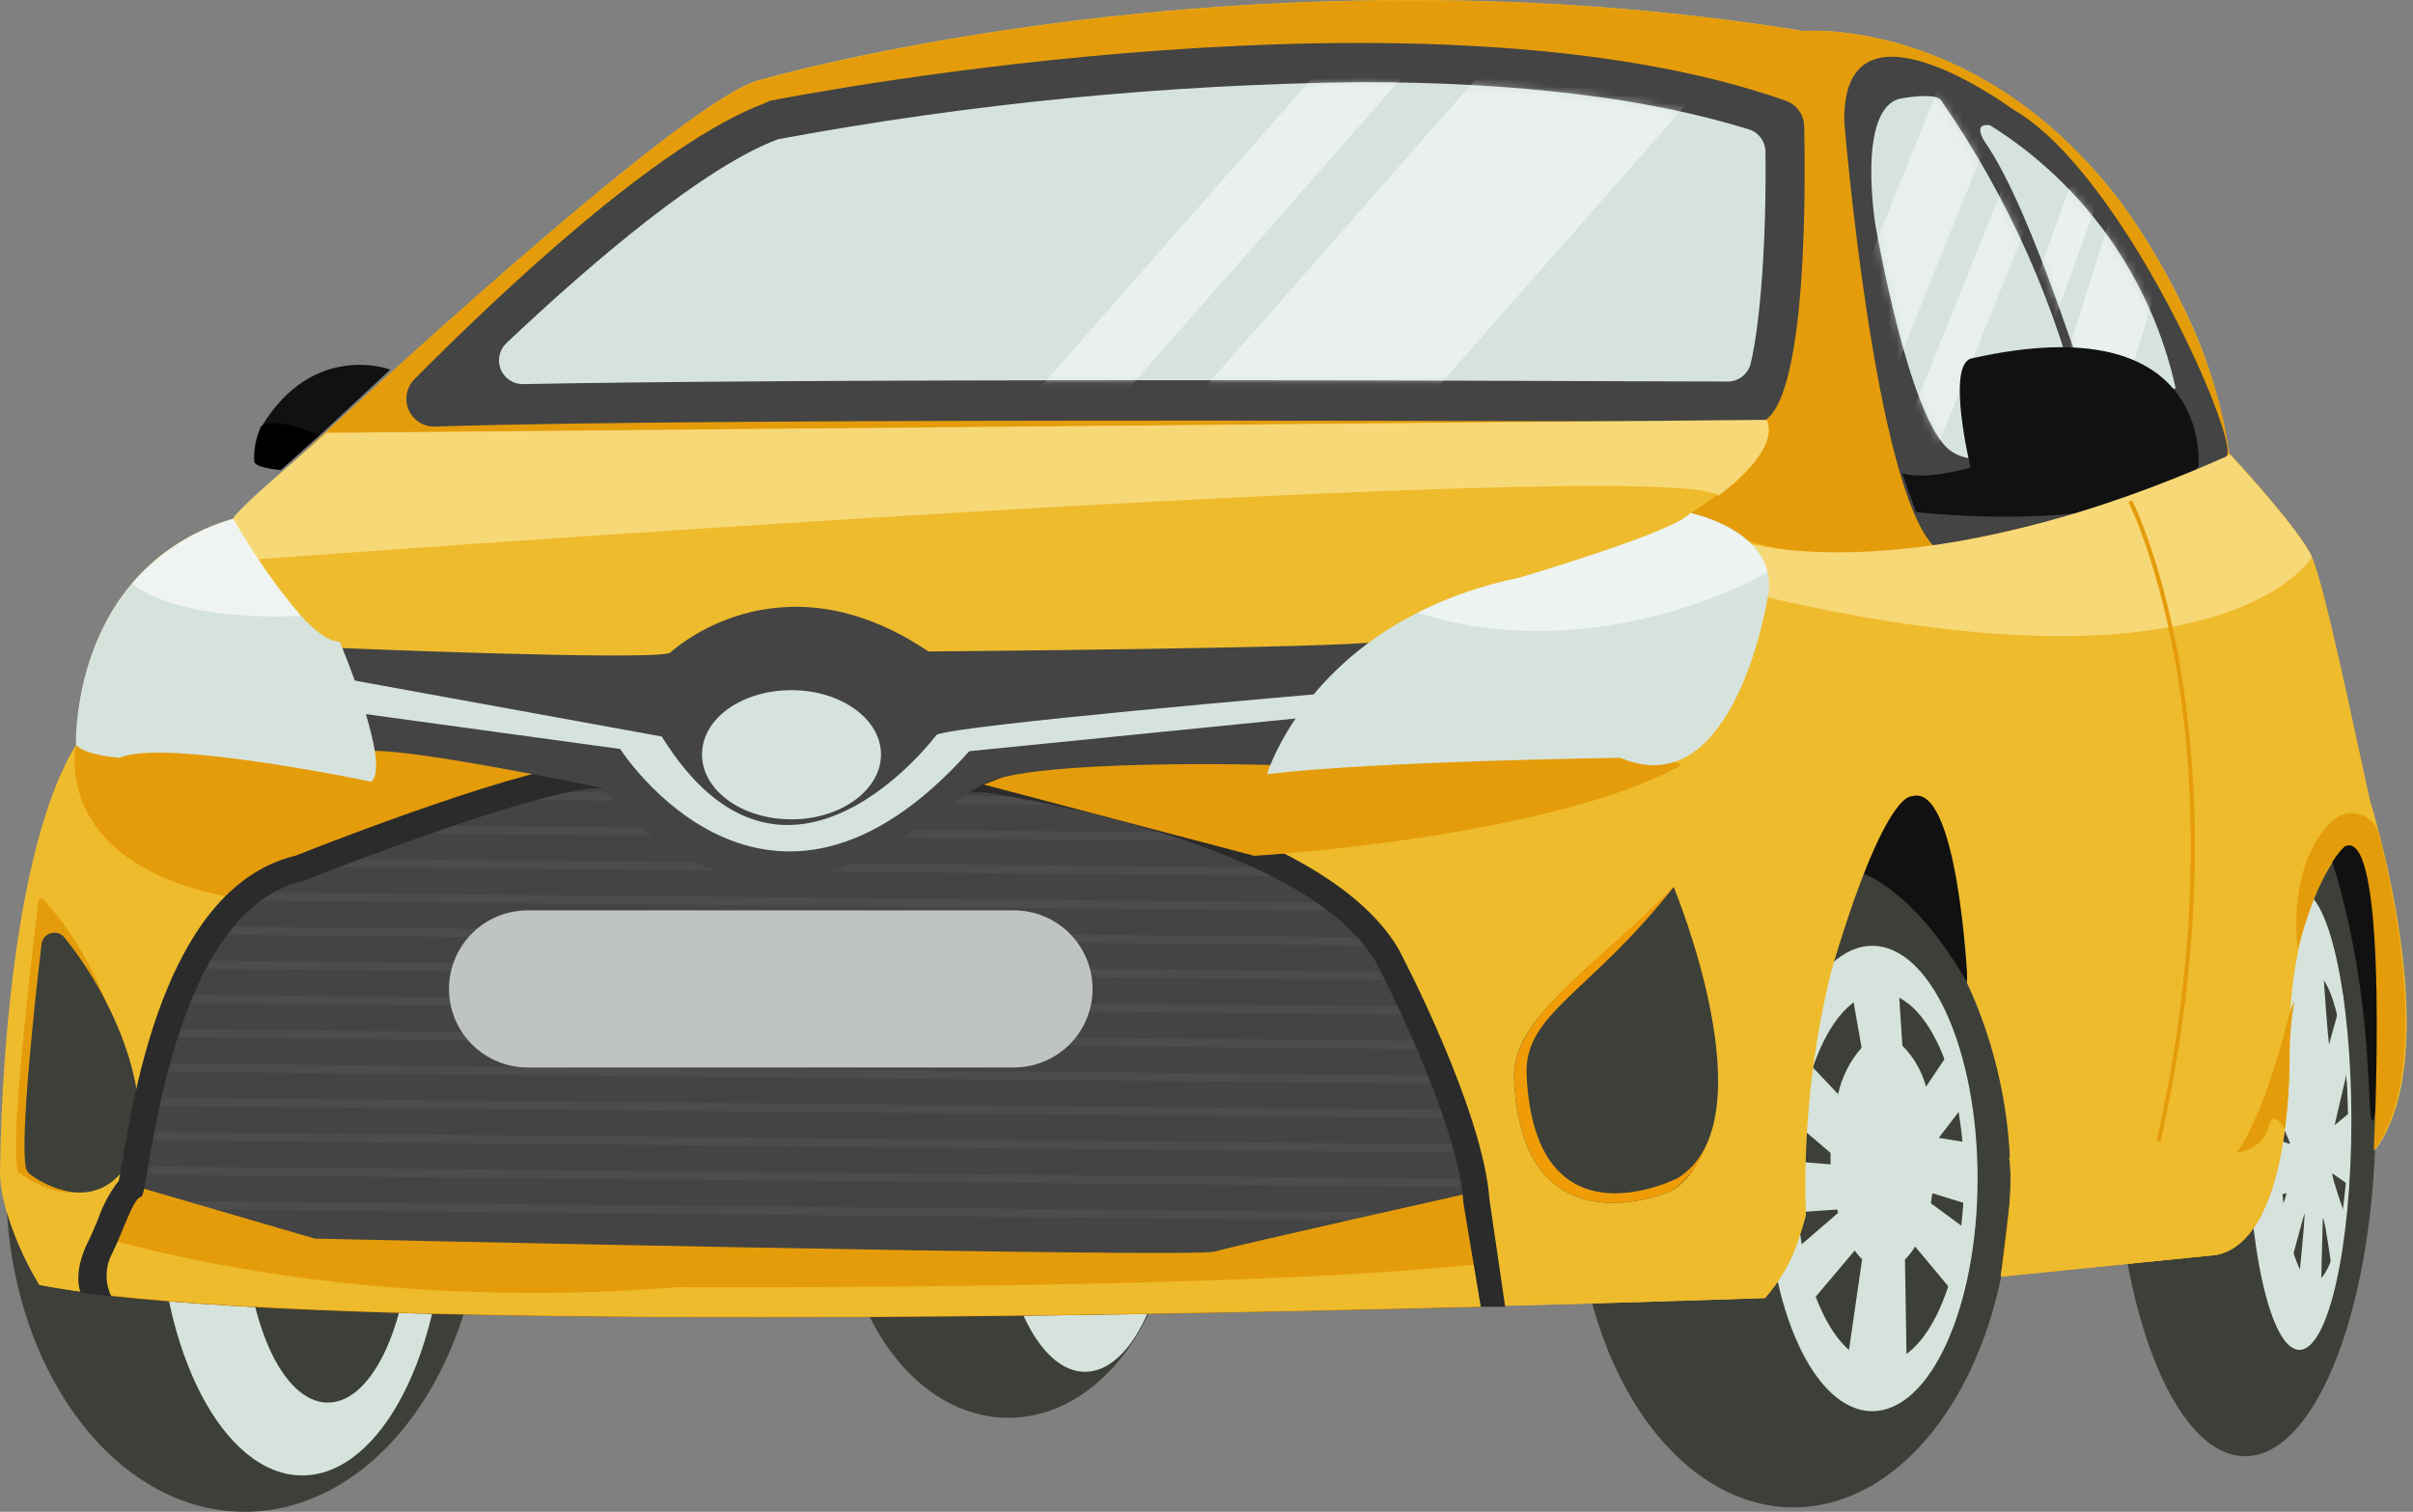 <svg width="292" height="183" viewBox="0 0 292 183" fill="none" xmlns="http://www.w3.org/2000/svg">
<rect x="0" y="0" width="292" height="183" fill="#808080" stroke="none"/>
<path d="M122.028 171.621C133.226 171.621 142.303 159.159 142.303 143.786C142.303 128.413 133.226 115.951 122.028 115.951C110.831 115.951 101.753 128.413 101.753 143.786C101.753 159.159 110.831 171.621 122.028 171.621Z" fill="#3D4039"/>
<path d="M141.69 143.707C141.69 156.045 136.975 166.057 131.301 166.057C125.628 166.057 120.897 156.045 120.897 143.707C120.897 131.37 125.612 121.342 131.301 121.342C136.991 121.342 141.69 131.354 141.69 143.707Z" fill="#D6E3DD"/>
<path d="M287.497 134.702C287.497 157.664 280.425 176.273 271.686 176.273C262.947 176.273 255.859 157.664 255.859 134.702C255.859 111.739 262.947 93.146 271.686 93.146C280.425 93.146 287.497 111.755 287.497 134.702Z" fill="#3D4039"/>
<path d="M284.542 135.597C284.542 150.953 281.745 163.401 278.256 163.401C274.766 163.401 271.969 150.953 271.969 135.597C271.969 120.242 274.751 107.778 278.256 107.778C281.76 107.778 284.542 120.242 284.542 135.597Z" fill="#D6E3DD"/>
<path d="M284.149 136.493C284.149 146.788 282.279 155.149 279.969 155.149C277.658 155.149 275.788 146.788 275.788 136.493C275.788 126.199 277.658 117.853 279.969 117.853C282.279 117.853 284.149 126.214 284.149 136.493Z" fill="#3D4039"/>
<path d="M282.562 137.814C282.562 143.44 281.541 148.014 280.283 148.014C279.026 148.014 278.004 143.44 278.004 137.814C278.004 132.187 279.026 127.613 280.283 127.613C281.541 127.613 282.562 132.187 282.562 137.814Z" fill="#3D4039"/>
<path d="M284.071 133.57C284.071 140.36 282.091 145.861 279.67 145.861C277.25 145.861 275.269 140.36 275.269 133.57C275.269 126.78 277.234 121.264 279.67 121.264C282.106 121.264 284.071 126.78 284.071 133.57Z" fill="#3D4039"/>
<path d="M29.596 183C45.533 183 58.453 165.267 58.453 143.393C58.453 121.519 45.533 103.786 29.596 103.786C13.659 103.786 0.74 121.519 0.74 143.393C0.74 165.267 13.659 183 29.596 183Z" fill="#3D4039"/>
<path d="M53.864 145.043C53.864 163.574 46.084 178.599 36.575 178.599C27.066 178.599 19.207 163.574 19.207 145.043C19.207 126.513 26.988 111.503 36.575 111.503C46.162 111.503 53.864 126.529 53.864 145.043Z" fill="#D6E3DD"/>
<path d="M49.761 147.055C49.761 159.629 45.235 169.782 39.671 169.782C34.107 169.782 29.597 159.613 29.597 147.055C29.597 134.497 34.107 124.328 39.671 124.328C45.235 124.328 49.761 134.497 49.761 147.055Z" fill="#3D4039"/>
<path d="M217.038 182.466C231.56 182.466 243.332 164.733 243.332 142.859C243.332 120.984 231.56 103.252 217.038 103.252C202.516 103.252 190.743 120.984 190.743 142.859C190.743 164.733 202.516 182.466 217.038 182.466Z" fill="#3D4039"/>
<path d="M239.309 142.67C239.309 158.214 233.603 170.819 226.562 170.819C219.521 170.819 213.816 158.246 213.816 142.67C213.816 127.095 219.521 114.489 226.562 114.489C233.603 114.489 239.309 127.063 239.309 142.67Z" fill="#D6E3DD"/>
<path d="M237.674 142.607C237.674 154.992 233.132 165.02 227.521 165.02C221.91 165.02 217.368 154.992 217.368 142.607C217.368 130.222 221.926 120.195 227.521 120.195C233.116 120.195 237.674 130.207 237.674 142.607Z" fill="#3D4039"/>
<path d="M233.839 144.446L238.664 145.924L238.539 138.379L234.609 137.735L237.941 133.397L236.48 126.466L233.069 131.542C232.566 129.665 231.58 127.953 230.209 126.576L229.548 116.376L223.466 116.501L225.273 126.827C223.865 128.426 222.886 130.357 222.429 132.438L216.896 126.592L215.435 134.371L221.517 139.558V139.637C221.517 140.077 221.517 140.517 221.517 140.941L215.23 140.454V146.898L222.334 146.411C222.334 146.552 222.413 146.678 222.444 146.804L215.717 152.619L218.154 158.811L224.44 151.377C224.706 151.76 225.006 152.118 225.336 152.446L223.387 165.916L230.743 166.198L230.523 152.462C230.997 151.992 231.409 151.464 231.749 150.89L236.668 156.784L238.366 149.114L233.651 145.656C233.698 145.248 233.776 144.839 233.839 144.446Z" fill="#D6E3DD"/>
<path d="M282.232 142.026L284.212 143.425L284.432 134.623L282.515 136.195L284.26 128.698L283.536 120.32L281.839 126.434C281.493 123.763 280.629 110.01 280.629 110.01L277.485 110.199C277.485 110.199 276.951 124.548 276.621 127.487L273.886 120.431L273.163 129.861C273.163 129.861 277.108 137.939 277.124 138.474L273.038 137.216V145.075L276.558 144.478C277.375 143.472 273.808 152.069 273.808 152.069L275.631 158.701L278.869 146.851C279.01 147.338 277.611 160.823 277.611 160.823L280.755 160.085L281.085 147.511C281.305 146.992 282.421 155.369 282.421 155.369L283.882 147.401C283.882 147.401 282.138 142.513 282.232 142.026Z" fill="#D6E3DD"/>
<path d="M287.419 139.228C287.419 139.228 289.54 98.254 283.804 102.419C283.804 102.419 276.668 109.099 277.061 127.77C277.061 127.77 277.47 150.136 268.165 151.912L242.106 154.521C244.59 142.528 243.158 130.055 238.02 118.937C238.02 118.937 237.36 86.183 227.867 99.448C227.18 100.625 226.626 101.874 226.216 103.173C220.67 117.063 218.053 131.949 218.531 146.898V147.071C218.437 147.48 218.138 148.643 217.651 149.979C216.808 152.62 215.422 155.057 213.58 157.13C213.58 157.13 199.828 157.617 179.254 158.151C132.103 159.362 49.101 160.76 13.565 156.815C10.17 156.454 7.278 156.014 4.764 155.542C2.936 152.52 1.53 149.263 0.583 145.861C0.104 144.208 -0.082 142.485 0.033 140.768C0.033 140.768 0.159 104.729 9.259 90.081C9.259 90.081 8.457 68.69 28.261 62.765C28.261 62.765 32.724 58.521 39.263 52.454C55.498 37.492 84.638 11.386 91.946 9.688C91.946 9.688 150.099 -7.333 218.264 3.747C218.264 3.747 239.387 1.908 256.55 24.352C259.297 28.112 261.711 32.103 263.764 36.282C266.772 42.094 268.79 48.367 269.737 54.843L269.878 54.985C270.963 56.148 278.444 64.321 279.764 67.386C281.336 70.938 285.045 89.012 286.774 96.808C286.774 96.871 296.377 127.157 287.419 139.228Z" fill="#EEBB2D"/>
<path d="M269.564 54.985C267.537 55.928 248.393 64.651 229.926 66.898H229.831C229.344 67.15 213.91 68.674 204.873 62.372C204.834 62.348 204.802 62.314 204.779 62.275C204.757 62.235 204.745 62.19 204.745 62.144C204.745 62.098 204.757 62.053 204.779 62.013C204.802 61.973 204.834 61.94 204.873 61.916C206.649 60.831 214.68 55.629 213.816 51.008C213.801 50.945 213.765 50.888 213.714 50.848C213.662 50.808 213.598 50.787 213.533 50.788L39.938 52.47C39.886 52.47 39.834 52.454 39.79 52.425C39.746 52.395 39.712 52.354 39.692 52.305C39.672 52.256 39.667 52.203 39.677 52.151C39.687 52.099 39.712 52.052 39.75 52.014C56.064 37.005 84.685 11.402 91.93 9.736C91.93 9.736 150.083 -7.302 218.217 3.779C218.217 3.779 239.529 1.924 256.535 24.384C256.535 24.384 267.662 38.906 269.706 54.67C269.723 54.731 269.718 54.796 269.692 54.853C269.666 54.911 269.621 54.958 269.564 54.985Z" fill="#E59C0A"/>
<path d="M38.901 52.502L34.013 56.887L30.87 55.818L31.671 51.606C37.958 41.232 47.231 44.737 47.231 44.737L38.901 52.502Z" fill="#111111"/>
<path d="M38.618 52.674L33.903 56.887C33.903 56.887 30.76 56.651 30.76 55.818C30.697 54.379 30.977 52.946 31.577 51.637C33.07 50.285 38.618 52.674 38.618 52.674Z" fill="black"/>
<path d="M243.615 13.256C243.615 13.256 222.822 -2.115 223.183 14.828C223.183 14.828 226.845 59.087 234.106 66.222C234.106 66.222 264.912 60.171 269.438 55.221C271.089 53.429 256.88 20.847 243.615 13.256Z" fill="#434443"/>
<path d="M226.971 27.386C226.971 27.386 224.598 13.24 229.941 11.936C229.941 11.936 234.185 11.119 234.892 12.14C243.069 23.928 248.936 37.16 252.181 51.134C252.181 51.134 240.896 58.27 235.945 54.498C230.994 50.725 226.971 27.386 226.971 27.386Z" fill="#D6E3DD"/>
<path d="M240.833 15.174C246.501 18.718 251.404 23.358 255.258 28.82C259.112 34.282 261.838 40.457 263.277 46.985C263.277 46.985 254.57 50.285 253.643 49.484C252.715 48.682 246.256 25.908 240.173 17.154C240.173 17.154 238.586 14.781 240.833 15.174Z" fill="#D6E3DD"/>
<path d="M93.156 12.203C98.374 11.181 172.952 -3.027 216.126 12.203C216.772 12.436 217.33 12.864 217.724 13.426C218.118 13.989 218.329 14.66 218.327 15.347C218.515 23.959 218.657 53.775 211.537 51.071C211.537 51.071 87.042 50.458 52.638 51.637C51.966 51.657 51.304 51.476 50.737 51.117C50.17 50.758 49.723 50.237 49.454 49.621C49.185 49.006 49.107 48.324 49.229 47.664C49.351 47.004 49.668 46.395 50.139 45.916C60.009 35.952 79.671 17.248 92.575 12.486L93.156 12.203Z" fill="#434443"/>
<path d="M63.309 46.498C62.729 46.508 62.159 46.343 61.675 46.024C61.19 45.705 60.813 45.246 60.594 44.709C60.375 44.172 60.323 43.581 60.446 43.014C60.569 42.446 60.86 41.93 61.282 41.531C71.891 31.504 85.266 20.172 94.146 16.855C117.381 12.538 140.944 10.224 164.574 9.94C183.592 9.94 199.388 11.857 211.647 15.661C212.223 15.846 212.727 16.209 213.085 16.697C213.444 17.185 213.639 17.774 213.643 18.38C213.769 28.957 213.046 38.985 211.851 44.014C211.696 44.637 211.336 45.19 210.828 45.584C210.321 45.977 209.696 46.188 209.053 46.183C200.786 46.183 173.25 46.026 143.246 46.026C101.722 46.026 77.533 46.215 63.309 46.498Z" fill="#D6E3DD"/>
<mask id="mask0_9_156" style="mask-type:luminance" maskUnits="userSpaceOnUse" x="60" y="9" width="154" height="38">
<path d="M63.309 46.498C62.729 46.508 62.159 46.343 61.675 46.024C61.19 45.705 60.813 45.246 60.594 44.709C60.375 44.172 60.323 43.581 60.446 43.014C60.569 42.446 60.86 41.93 61.282 41.531C71.891 31.504 85.266 20.172 94.146 16.855C117.381 12.538 140.944 10.224 164.574 9.94C183.592 9.94 199.388 11.857 211.647 15.661C212.223 15.846 212.727 16.209 213.085 16.697C213.444 17.185 213.639 17.774 213.643 18.38C213.769 28.957 213.046 38.985 211.851 44.014C211.696 44.637 211.336 45.19 210.828 45.584C210.321 45.977 209.696 46.188 209.053 46.183C200.786 46.183 173.25 46.026 143.246 46.026C101.722 46.026 77.533 46.215 63.309 46.498Z" fill="white"/>
</mask>
<g mask="url(#mask0_9_156)">
<g opacity="0.47">
<path d="M178.109 -0.222L172.006 -5.587L110.863 63.962L116.965 69.327L178.109 -0.222Z" fill="white"/>
<path d="M206.938 9.366L191.061 -4.592L129.918 64.957L145.794 78.915L206.938 9.366Z" fill="white"/>
</g>
</g>
<mask id="mask1_9_156" style="mask-type:luminance" maskUnits="userSpaceOnUse" x="226" y="11" width="27" height="45">
<path d="M226.971 27.386C226.971 27.386 224.598 13.24 229.941 11.936C229.941 11.936 234.185 11.119 234.892 12.14C243.069 23.928 248.936 37.16 252.181 51.134C252.181 51.134 240.896 58.27 235.945 54.498C230.994 50.725 226.971 27.386 226.971 27.386Z" fill="white"/>
</mask>
<g mask="url(#mask1_9_156)">
<g opacity="0.44">
<path d="M242.535 11.948L235.216 9.001L217.283 53.543L224.602 56.489L242.535 11.948Z" fill="white"/>
<path d="M251.624 11.439L247.542 9.795L229.609 54.337L233.692 55.98L251.624 11.439Z" fill="white"/>
</g>
</g>
<mask id="mask2_9_156" style="mask-type:luminance" maskUnits="userSpaceOnUse" x="239" y="15" width="25" height="35">
<path d="M240.833 15.174C246.501 18.718 251.404 23.358 255.258 28.82C259.112 34.282 261.838 40.457 263.277 46.985C263.277 46.985 254.57 50.285 253.643 49.484C252.715 48.682 246.256 25.908 240.173 17.154C240.173 17.154 238.586 14.781 240.833 15.174Z" fill="white"/>
</mask>
<g mask="url(#mask2_9_156)">
<path opacity="0.47" d="M256.167 17.964L252.653 16.681L243.381 42.075L246.895 43.358L256.167 17.964Z" fill="white"/>
<path opacity="0.47" d="M264.991 22.12L257.417 19.75L248.417 48.504L255.991 50.874L264.991 22.12Z" fill="white"/>
</g>
<path d="M230.193 57.279L231.859 61.995C231.859 61.995 258.986 65.138 266.043 56.447C266.043 56.447 267.898 36.785 238.586 43.386C235.442 44.109 238.46 56.588 238.46 56.588C238.46 56.588 233.101 58.207 230.193 57.279Z" fill="#111111"/>
<path d="M282.232 104.336C282.232 104.336 285.124 95.016 287.309 108.454C289.493 121.892 287.796 135.645 287.073 135.645C286.35 135.645 287.419 120.902 282.232 104.336Z" fill="#111111"/>
<path d="M224.708 105.436C224.708 105.436 231.356 107.102 238.02 118.937C238.02 118.937 239.136 95.912 232.535 95.912C232.535 95.912 227.395 95.629 224.708 105.436Z" fill="#111111"/>
<path d="M287.246 139.307C287.246 139.307 289.289 100.14 283.804 102.419C283.804 102.419 280.896 104.462 278.051 114.804C278.051 114.804 276.59 104.525 282.342 99.291C282.782 98.904 283.314 98.637 283.888 98.516C284.461 98.394 285.056 98.422 285.615 98.598C286.174 98.773 286.678 99.09 287.08 99.516C287.481 99.944 287.765 100.467 287.906 101.036C290.09 109.774 294.13 129.986 287.246 139.307Z" fill="#E59C0A"/>
<path d="M179.191 158.199C132.04 159.424 49.038 160.808 13.502 156.878L13.156 156.14C12.589 154.354 12.73 152.418 13.549 150.733C14.854 148.124 15.97 144.446 16.929 143.88L17.117 143.802C18.092 143.597 20.088 109.334 36.716 105.578C36.716 105.578 69.439 92.58 73.856 94.576C78.272 96.572 119.011 94.843 119.011 94.843C119.011 94.843 157.549 100.124 166.523 115.433C166.523 115.433 176.488 134.45 177.085 144.556L179.191 158.199Z" fill="#434443"/>
<path d="M202.232 107.763C202.232 107.763 213.517 137.263 202.232 144.195C202.232 144.195 184.221 152.053 183.23 130.725C182.885 123.291 191.938 118.057 202.232 107.763Z" fill="#3D4039"/>
<path d="M202.531 107.37C202.531 107.37 214.602 135.77 202.232 144.195C202.232 144.195 184.221 152.053 183.23 130.725C182.885 123.291 192.236 117.633 202.531 107.37Z" fill="#EF9C07"/>
<path d="M202.531 107.37C202.531 107.37 214.303 135.66 203.018 142.607C203.018 142.607 185.729 151.519 184.739 130.128C184.394 122.694 192.362 120.305 202.531 107.37Z" fill="#3D4039"/>
<path d="M4.654 109.02C4.088 113.578 0.913 139.841 2.264 141.916C2.264 141.916 9.683 147.951 14.241 141.13C18.799 134.309 12.999 117.083 5.219 108.847C5.177 108.802 5.123 108.77 5.064 108.754C5.004 108.739 4.942 108.74 4.883 108.758C4.824 108.776 4.771 108.81 4.731 108.856C4.69 108.903 4.663 108.959 4.654 109.02Z" fill="#E59C0A"/>
<path d="M5.031 114.207C4.198 121.342 2.406 137.782 3.129 141.334C3.166 141.513 3.237 141.683 3.34 141.834C3.442 141.985 3.574 142.114 3.726 142.214C5.298 143.362 11.38 146.929 15.294 141.13C19.412 134.953 14.587 121.798 7.718 113.389C7.517 113.178 7.262 113.027 6.98 112.953C6.698 112.879 6.401 112.884 6.122 112.969C5.844 113.054 5.594 113.214 5.401 113.433C5.208 113.652 5.08 113.919 5.031 114.207Z" fill="#3D4039"/>
<path d="M31.105 67.7C31.105 67.7 201.902 54.985 207.969 59.998C207.969 59.998 215.545 54.623 213.784 50.82L39.624 52.392C39.624 52.392 28.009 62.089 28.198 62.875C28.386 63.661 29.659 67.637 31.105 67.7Z" fill="#F7D877"/>
<path d="M277.061 127.755C277.061 127.755 277.47 150.136 268.165 151.912L242.106 154.536L243.332 144.43L268.558 141.428C268.558 141.428 272.314 141.02 276.872 123.401C277.055 122.629 277.313 121.876 277.642 121.153C277.27 123.334 277.075 125.542 277.061 127.755Z" fill="#E59C0A"/>
<g style="mix-blend-mode:multiply">
<path d="M221.549 117.727C221.549 117.727 223.702 88.148 235.395 93.995C237.831 95.22 240.519 100.91 238.083 118.623C238.083 118.623 236.935 94.56 231.324 96.399C231.324 96.399 228.055 95.629 221.549 117.727Z" fill="#EEBB2D"/>
</g>
<mask id="mask3_9_156" style="mask-type:luminance" maskUnits="userSpaceOnUse" x="12" y="94" width="168" height="66">
<path d="M179.191 158.199C132.04 159.424 49.038 160.808 13.502 156.878L13.156 156.14C12.589 154.354 12.73 152.418 13.549 150.733C14.854 148.124 15.97 144.446 16.929 143.88L17.117 143.802C18.092 143.597 20.088 109.334 36.716 105.578C36.716 105.578 69.439 92.58 73.856 94.576C78.272 96.572 119.011 94.843 119.011 94.843C119.011 94.843 157.549 100.124 166.523 115.433C166.523 115.433 176.488 134.45 177.085 144.556L179.191 158.199Z" fill="white"/>
</mask>
<g mask="url(#mask3_9_156)">
<path d="M1.573 95.77L206.46 97.704" stroke="#4B4C4B" stroke-miterlimit="10"/>
<path d="M1.573 99.936L206.46 101.869" stroke="#4B4C4B" stroke-miterlimit="10"/>
<path d="M1.573 104.085L206.46 106.018" stroke="#4B4C4B" stroke-miterlimit="10"/>
<path d="M1.573 108.25L206.46 110.183" stroke="#4B4C4B" stroke-miterlimit="10"/>
<path d="M1.573 112.415L206.46 114.348" stroke="#4B4C4B" stroke-miterlimit="10"/>
<path d="M1.573 116.564L206.46 118.497" stroke="#4B4C4B" stroke-miterlimit="10"/>
<path d="M1.573 120.729L206.46 122.662" stroke="#4B4C4B" stroke-miterlimit="10"/>
<path d="M1.573 124.894L206.46 126.827" stroke="#4B4C4B" stroke-miterlimit="10"/>
<path d="M1.573 129.059L206.46 130.992" stroke="#4B4C4B" stroke-miterlimit="10"/>
<path d="M1.573 133.208L206.46 135.142" stroke="#4B4C4B" stroke-miterlimit="10"/>
<path d="M1.573 137.373L206.46 139.307" stroke="#4B4C4B" stroke-miterlimit="10"/>
<path d="M1.573 141.538L206.46 143.472" stroke="#4B4C4B" stroke-miterlimit="10"/>
<path d="M1.573 145.688L206.46 147.621" stroke="#4B4C4B" stroke-miterlimit="10"/>
</g>
<path d="M179.191 158.199C132.04 159.424 49.038 160.808 13.502 156.878L13.156 156.14C12.589 154.354 12.73 152.418 13.549 150.733C14.854 148.124 15.97 144.446 16.929 143.88L17.117 143.802L38.099 149.931C38.099 149.931 144.221 152.305 146.987 151.503C149.753 150.701 177.085 144.588 177.085 144.588L178.279 151.896L179.191 158.199Z" fill="#E59C0A"/>
<g style="mix-blend-mode:multiply">
<path d="M218.531 146.898V147.071L217.651 149.978C216.802 152.618 215.416 155.052 213.58 157.13C213.58 157.13 199.828 157.617 179.254 158.136C132.103 159.362 49.101 160.745 13.565 156.815C10.17 156.438 7.278 156.014 4.779 155.542C2.944 152.523 1.532 149.265 0.583 145.861C5.832 148.014 36.166 159.409 82.107 155.81C82.107 155.81 180.323 156.407 191.403 150.529C195.207 148.517 206.979 143.142 206.979 143.142C206.979 143.142 209.006 147.558 210.405 148.155C212.26 149.067 218.531 146.898 218.531 146.898Z" fill="#EEBB2D"/>
</g>
<path d="M122.704 129.216H63.844C62.595 129.216 61.359 128.97 60.205 128.493C59.051 128.015 58.003 127.314 57.12 126.431C56.237 125.548 55.537 124.5 55.059 123.346C54.581 122.193 54.335 120.956 54.335 119.708C54.335 118.459 54.581 117.222 55.059 116.069C55.537 114.915 56.237 113.867 57.12 112.984C58.003 112.101 59.051 111.4 60.205 110.923C61.359 110.445 62.595 110.199 63.844 110.199H122.704C125.226 110.199 127.645 111.201 129.428 112.984C131.211 114.767 132.213 117.186 132.213 119.708C132.213 120.956 131.967 122.193 131.489 123.346C131.011 124.5 130.311 125.548 129.428 126.431C128.545 127.314 127.497 128.015 126.343 128.493C125.189 128.97 123.953 129.216 122.704 129.216Z" fill="#BFC4C1"/>
<path d="M279.764 67.448C279.764 67.448 269.454 85.177 213.91 72.321C213.443 69.991 212.593 67.755 211.395 65.704C211.395 65.704 231.827 71.991 269.454 55.236L269.878 55.048C270.963 56.211 278.444 64.384 279.764 67.448Z" fill="#F7D877"/>
<path d="M9.196 90.144C9.196 90.144 5.754 105.185 29.518 108.878C29.518 108.878 63.844 94.89 70.382 94.89C70.429 94.89 24.237 84.863 9.196 90.144Z" fill="#E59C0A"/>
<path d="M13.549 151.77C14.854 149.161 15.97 145.483 16.928 144.918L17.117 144.839C18.092 144.635 20.088 110.372 36.716 106.631C36.716 106.631 69.439 93.617 73.856 95.629C78.272 97.641 119.011 95.896 119.011 95.896C119.011 95.896 157.549 101.177 166.523 116.486C166.523 116.486 176.488 135.503 177.085 145.609L179.191 158.183H182.146L180.244 145.232C179.505 134.544 169.745 115.794 169.242 114.882C159.608 98.427 121.054 92.973 119.419 92.753H119.136H118.853C118.681 92.753 102.366 93.46 89.478 93.46C77.706 93.46 75.459 92.863 75.176 92.769C74.317 92.404 73.389 92.232 72.457 92.266C64.598 92.266 39.577 102.073 35.758 103.582C20.528 107.26 16.488 130.694 14.775 140.737C14.634 141.507 14.492 142.309 14.382 142.922C13.306 144.298 12.467 145.843 11.899 147.495C11.506 148.47 11.082 149.476 10.657 150.309C8.724 154.191 9.746 156.438 9.746 156.438L13.471 156.925C13.081 156.12 12.885 155.234 12.898 154.339C12.912 153.443 13.135 152.564 13.549 151.77Z" fill="#2A2B2A"/>
<path d="M151.781 103.598C151.781 103.598 187.411 101.491 203.521 92.596C203.521 92.596 166.822 75.967 119.042 94.969L151.781 103.598Z" fill="#E59C0A"/>
<path d="M40.567 78.419C40.567 78.419 78.099 79.991 81.054 79.048C81.054 79.048 94.13 66.584 112.347 78.859C112.347 78.859 162.437 78.466 166.885 77.665C166.885 77.665 155.993 86.812 154.421 92.611C154.421 92.611 125.077 91.731 119.011 94.89C112.944 98.049 93.015 118.89 72.944 95.393C72.944 95.393 49.054 90.411 44.559 90.93C44.559 90.914 43.223 86.34 40.567 78.419Z" fill="#434443"/>
<path d="M43.05 86.277L75.05 90.662C75.05 90.662 92.747 118.387 117.297 90.93L157.753 86.875L160.362 83.936C160.362 83.936 115.506 87.77 113.337 88.949C113.337 88.949 95.121 113.374 80.079 89.154L41.856 82.191L43.05 86.277Z" fill="#D6E3DD"/>
<path d="M106.61 91.323C106.61 95.629 101.753 99.181 95.781 99.181C89.808 99.181 84.952 95.692 84.952 91.323C84.952 86.953 89.808 83.543 95.781 83.543C101.753 83.543 106.61 87.032 106.61 91.323Z" fill="#D6E3DD"/>
<path d="M44.905 94.623C44.905 94.623 19.758 89.342 14.477 91.731C14.477 91.731 10.249 91.448 9.196 90.159C9.196 90.159 8.787 79.158 15.923 70.67C19.149 66.897 23.42 64.162 28.198 62.812C30.566 66.964 33.313 70.889 36.402 74.537C38.099 76.391 39.797 77.68 41.117 77.68C41.133 77.727 47.467 92.784 44.905 94.623Z" fill="#D6E3DD"/>
<path d="M213.91 72.321C213.91 72.321 209.949 97.656 196.087 91.731C196.087 91.731 166.397 92.124 153.321 93.712C153.321 93.712 156.952 81.547 171.521 74.175C175.412 72.225 179.545 70.804 183.812 69.947C183.812 69.947 203.081 64.274 204.543 62.089C204.543 62.089 212.48 63.661 213.863 69.099C214.134 70.154 214.151 71.258 213.91 72.321Z" fill="#D6E3DD"/>
<path opacity="0.62" d="M36.402 74.552C35.883 74.552 22.257 75.464 15.97 70.655C19.196 66.881 23.467 64.147 28.245 62.796C30.597 66.957 33.327 70.893 36.402 74.552Z" fill="white"/>
<path opacity="0.57" d="M213.863 69.162L213.737 69.35C213.737 69.35 193.714 81.154 171.521 74.175C175.412 72.225 179.545 70.804 183.812 69.947C183.812 69.947 203.081 64.274 204.543 62.089C204.543 62.152 212.48 63.786 213.863 69.162Z" fill="white"/>
<path d="M257.871 60.847C257.871 60.847 273.305 91.527 259.851 143.802" stroke="#E59C0A" stroke-width="0.5" stroke-miterlimit="10" stroke-linecap="round"/>
<g style="mix-blend-mode:multiply">
<path d="M276.495 136.729C275.615 143.173 273.477 150.874 268.165 151.912L242.106 154.536C242.106 154.536 243.851 144.148 243.128 140.124L249.949 133.303C249.949 133.303 271.953 145.185 274.499 136.446C274.939 134.922 275.631 135.236 276.495 136.729Z" fill="#EEBB2D"/>
</g>
</svg>
